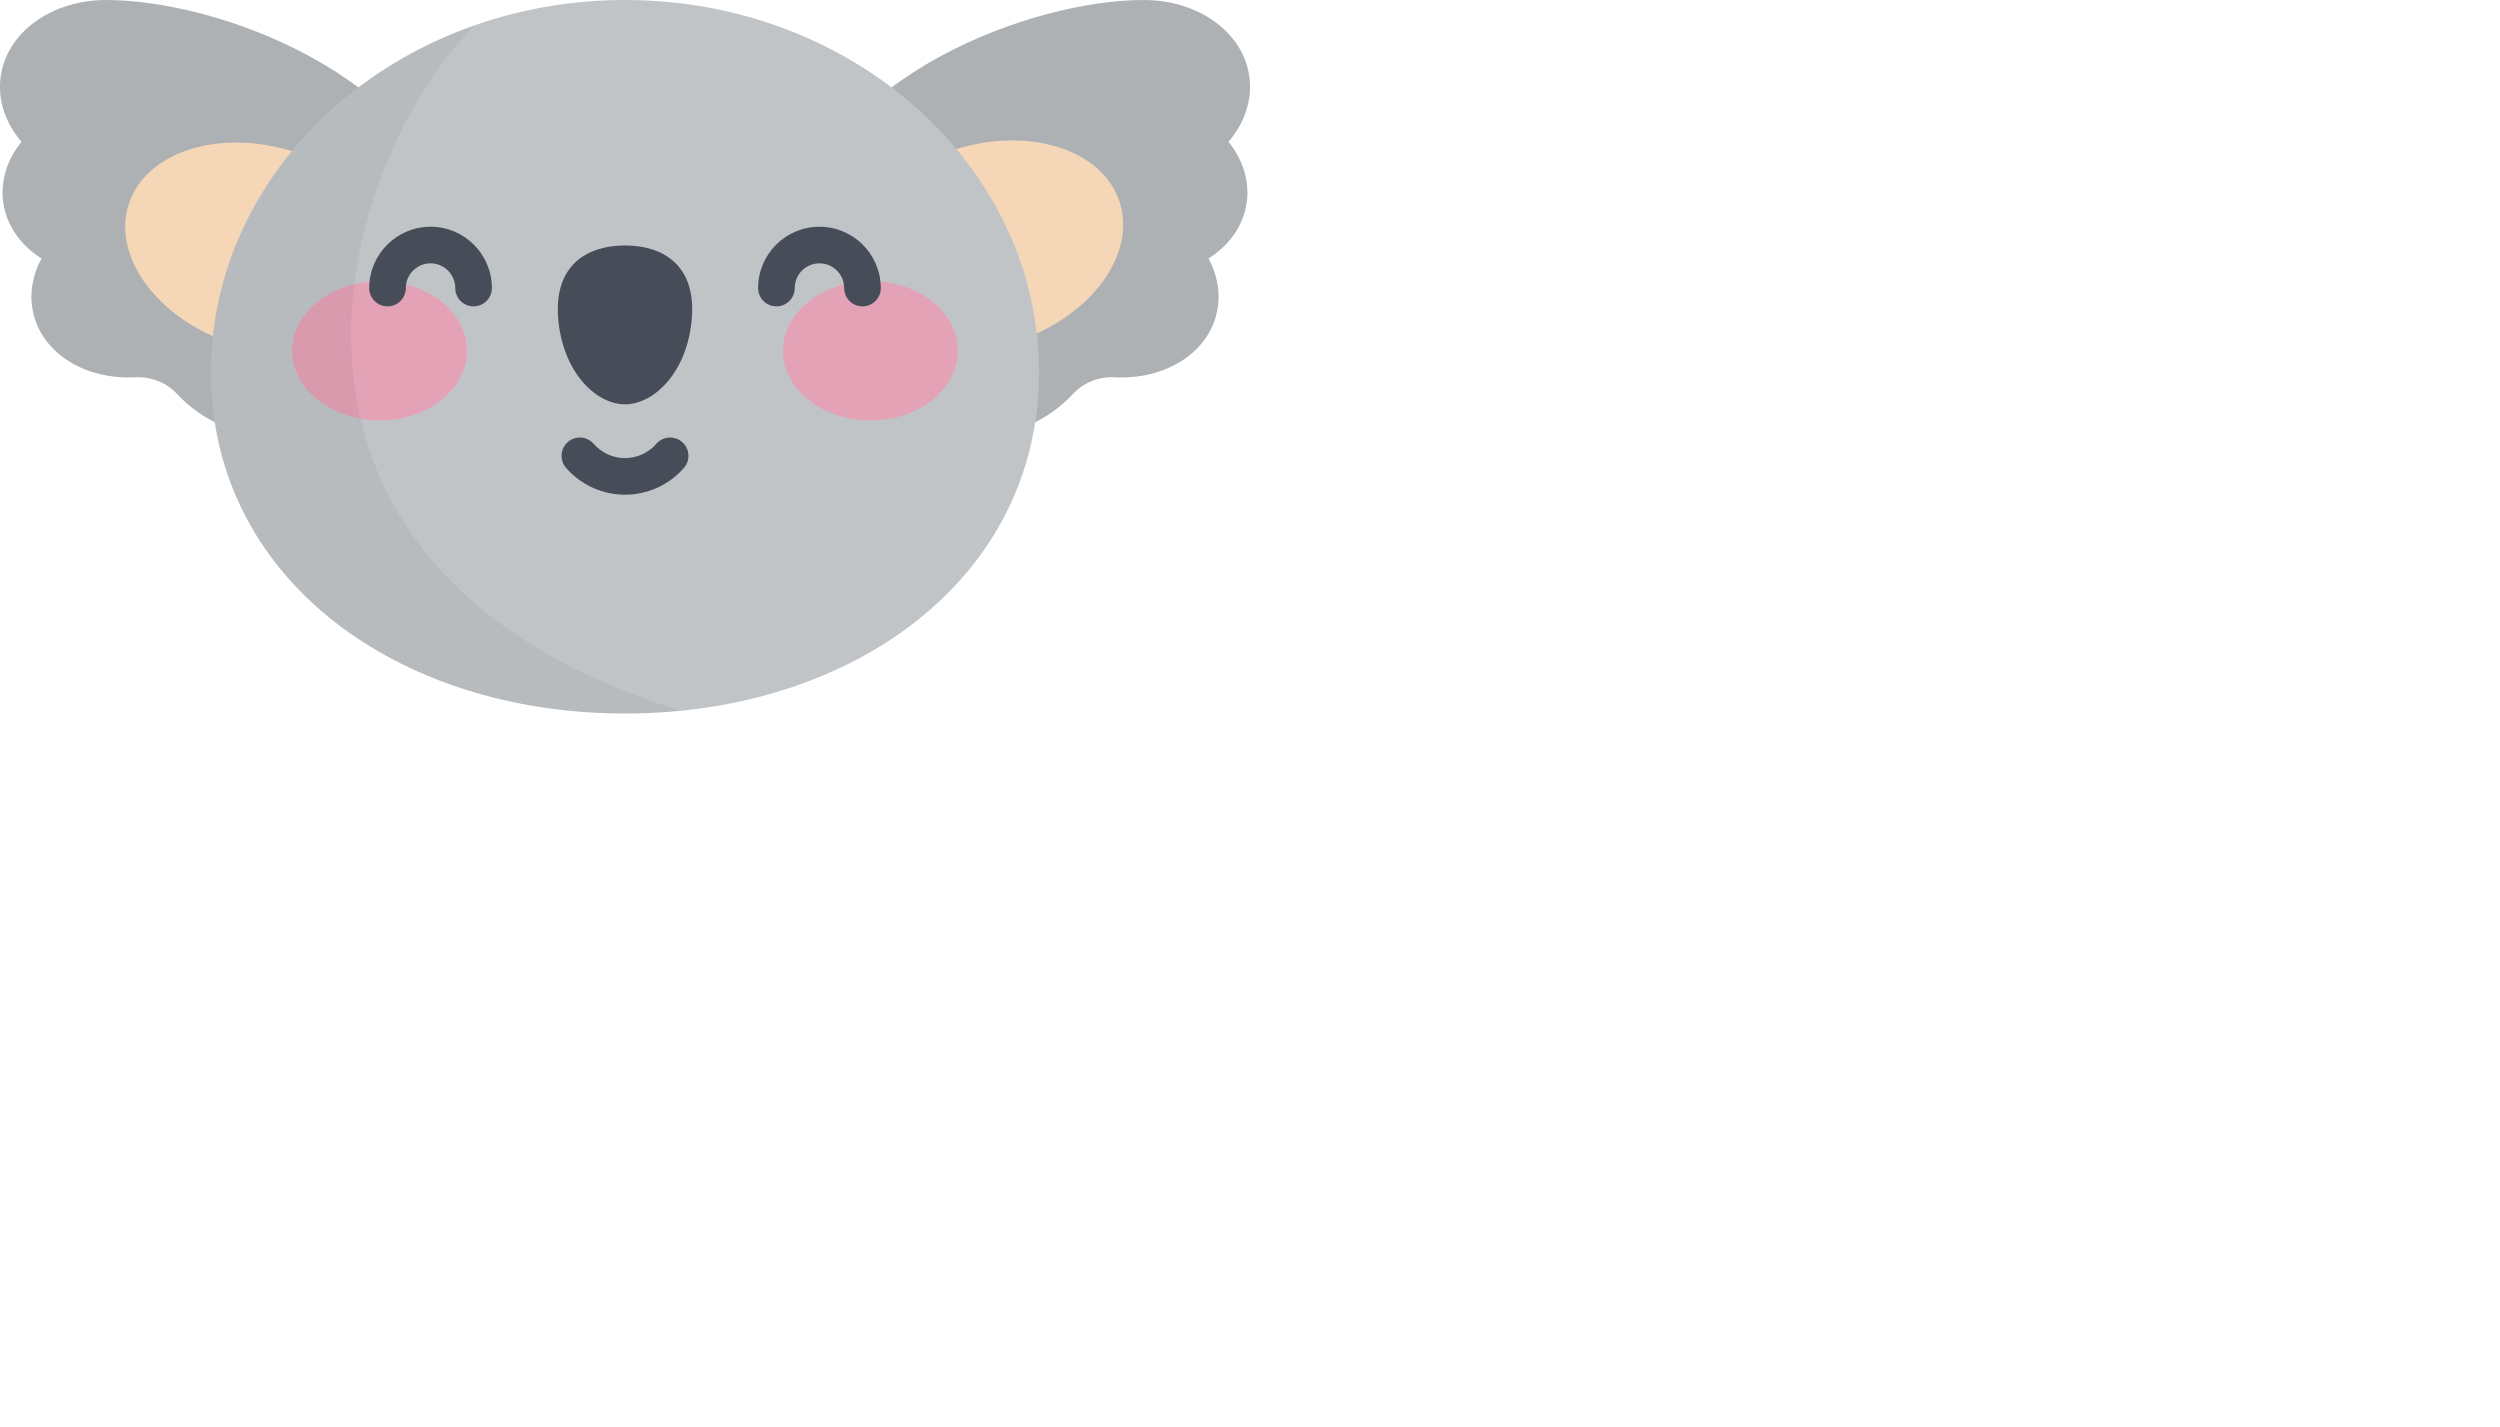 <svg xmlns="http://www.w3.org/2000/svg" xmlns:xlink="http://www.w3.org/1999/xlink" version="1.1" id="Capa_1" x="0px" y="0px" viewBox="-49 250.872 140.375 80.128" style="enable-background:new -49 250.872 140.375 80.128;" xml:space="preserve">
<path style="fill:#C1C4C7;" d="M-23.135,263.936c-2.134-8.918-13.721-13.063-19.886-13.063l-0.001,0  c-3.033-0.007-5.591,1.775-5.94,4.3c-0.183,1.322,0.274,2.613,1.169,3.66c-0.796,0.987-1.194,2.183-1.023,3.407  c0.184,1.311,0.987,2.412,2.146,3.147c-0.528,0.982-0.711,2.077-0.441,3.145c0.57,2.259,2.976,3.667,5.702,3.523  c0.877-0.046,1.74,0.286,2.34,0.927C-33.248,279.204-21.111,272.39-23.135,263.936z"/>
<path style="opacity:0.1;enable-background:new    ;" d="M-23.135,263.936c-2.134-8.918-13.721-13.063-19.886-13.063l-0.001,0  c-3.033-0.007-5.591,1.775-5.94,4.3c-0.183,1.322,0.274,2.613,1.169,3.66c-0.796,0.987-1.194,2.183-1.023,3.407  c0.184,1.311,0.987,2.412,2.146,3.147c-0.528,0.982-0.711,2.077-0.441,3.145c0.57,2.259,2.976,3.667,5.702,3.523  c0.877-0.046,1.74,0.286,2.34,0.927C-33.248,279.204-21.111,272.39-23.135,263.936z"/>
<ellipse transform="matrix(0.308 -0.951 0.951 0.308 -275.495 150.852)" style="fill:#F5D7B7;" cx="-34.06" cy="264.786" rx="5.66" ry="7.988"/>
<path style="fill:#C1C4C7;" d="M-4.678,263.936c2.134-8.918,13.721-13.063,19.886-13.063l0.001,0c3.033-0.007,5.591,1.775,5.94,4.3  c0.183,1.322-0.274,2.613-1.169,3.66c0.796,0.987,1.194,2.183,1.023,3.407c-0.184,1.311-0.987,2.412-2.146,3.147  c0.528,0.982,0.711,2.077,0.441,3.145c-0.57,2.259-2.976,3.667-5.702,3.523c-0.877-0.046-1.74,0.286-2.34,0.927  C5.435,279.204-6.701,272.39-4.678,263.936z"/>
<path style="opacity:0.1;enable-background:new    ;" d="M-4.678,263.936c2.134-8.918,13.721-13.063,19.886-13.063l0.001,0  c3.033-0.007,5.591,1.775,5.94,4.3c0.183,1.322-0.274,2.613-1.169,3.66c0.796,0.987,1.194,2.183,1.023,3.407  c-0.184,1.311-0.987,2.412-2.146,3.147c0.528,0.982,0.711,2.077,0.441,3.145c-0.57,2.259-2.976,3.667-5.702,3.523  c-0.877-0.046-1.74,0.286-2.34,0.927C5.435,279.204-6.701,272.39-4.678,263.936z"/>
<ellipse transform="matrix(0.951 -0.308 0.308 0.951 -81.226 14.788)" style="fill:#F5D7B7;" cx="6.248" cy="264.788" rx="7.988" ry="5.66"/>
<path style="fill:#C1C4C7;" d="M9.341,271.774c0-11.544-10.408-20.902-23.248-20.902s-23.248,9.358-23.248,20.902  c0,11.544,10.408,19.162,23.248,19.162S9.341,283.317,9.341,271.774z"/>
<g>
	<ellipse style="fill:#E4A2B7;" cx="-27.687" cy="270.569" rx="4.911" ry="3.911"/>
	<ellipse style="fill:#E4A2B7;" cx="-0.125" cy="270.569" rx="4.911" ry="3.911"/>
</g>
<g>
	<path style="fill:#464D59;" d="M-13.906,278.65c-1.268,0-2.475-0.549-3.31-1.507c-0.373-0.428-0.328-1.077,0.1-1.451   c0.428-0.373,1.077-0.329,1.451,0.1c0.444,0.51,1.085,0.802,1.759,0.802s1.315-0.292,1.759-0.802   c0.373-0.428,1.022-0.473,1.451-0.1c0.428,0.373,0.473,1.023,0.1,1.451C-11.431,278.1-12.638,278.65-13.906,278.65z"/>
	<path style="fill:#464D59;" d="M-13.906,273.575c1.656,0,3.544-1.856,3.757-4.905c0.208-2.961-1.682-4.016-3.757-4.016   s-3.965,1.056-3.757,4.016C-17.45,271.718-15.562,273.575-13.906,273.575z"/>
	<path style="fill:#464D59;" d="M-22.409,268.075c-0.568,0-1.028-0.46-1.028-1.028c0-0.765-0.623-1.388-1.388-1.388   s-1.388,0.622-1.388,1.388c0,0.568-0.46,1.028-1.028,1.028s-1.028-0.46-1.028-1.028c0-1.899,1.545-3.444,3.444-3.444   s3.444,1.545,3.444,3.444C-21.381,267.615-21.841,268.075-22.409,268.075z"/>
	<path style="fill:#464D59;" d="M-0.572,268.075c-0.568,0-1.028-0.46-1.028-1.028c0-0.765-0.623-1.388-1.388-1.388   c-0.765,0-1.388,0.622-1.388,1.388c0,0.568-0.46,1.028-1.028,1.028s-1.028-0.46-1.028-1.028c0-1.899,1.545-3.444,3.444-3.444   c1.899,0,3.444,1.545,3.444,3.444C0.456,267.615-0.004,268.075-0.572,268.075z"/>
</g>
<path style="opacity:0.05;enable-background:new    ;" d="M-22.333,252.288c-8.673,3.034-14.821,10.614-14.821,19.485  c0,11.544,10.408,19.162,23.248,19.162c1.057,0,2.097-0.053,3.117-0.154C-36.944,282.636-29.951,259.839-22.333,252.288z"/>
</svg>